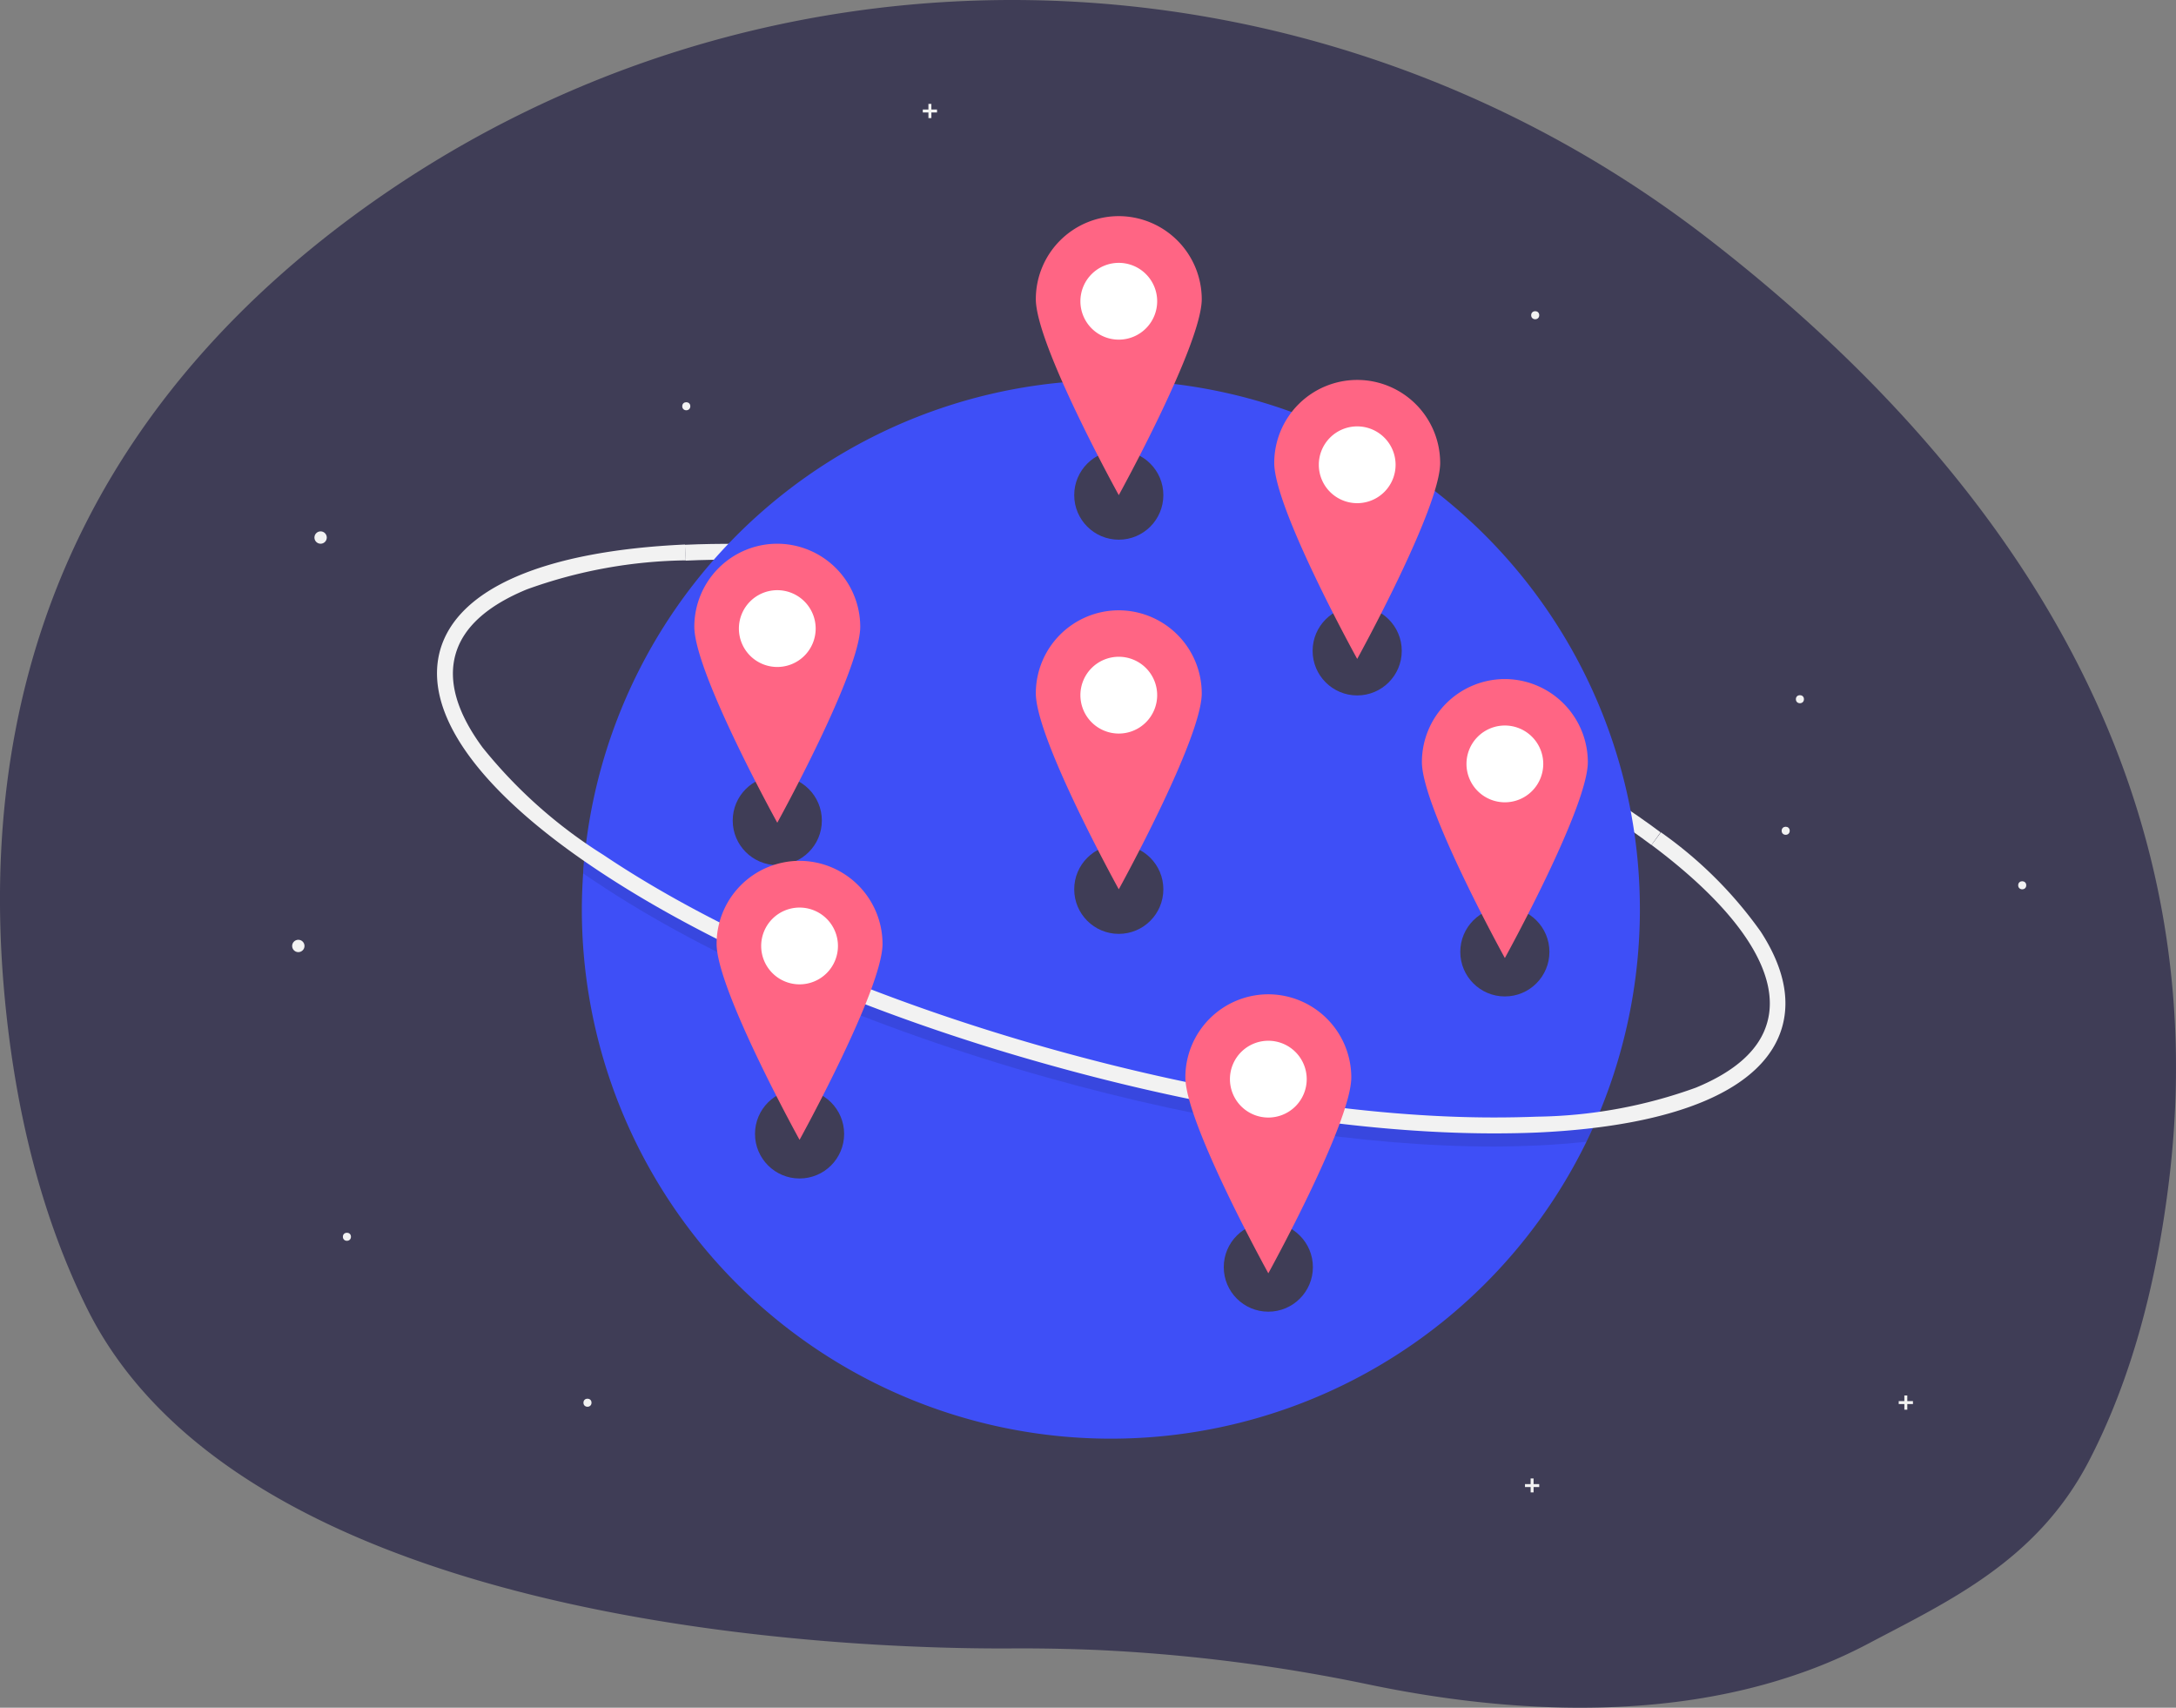 <svg xmlns="http://www.w3.org/2000/svg" width="163.482" height="128.28" viewBox="0 0 163.482 128.28"><rect x="0" y="0" width="163.482" height="128.28" fill="#808080" stroke="none"/><g transform="translate(0.018 -0.013)"><path d="M162.984,88.337c-1.029,8.774-3.147,15.814-6.071,21.441-3.893,7.483-10.529,10.509-16.479,13.655a36.893,36.893,0,0,1-5.345,2.32c-10.811,3.752-22.914,2.763-32.414.766a128.755,128.755,0,0,0-20.231-2.562c-1.936-.081-3.873-.121-5.829-.121-3.005,0-56.962,1.029-70.113-25.576C3.273,91.726,1.054,83.7.247,73.936-2.012,46.3,10.413,28.169,26.429,16.308c30.337-22.43,71.888-21.5,101.76,1.533C148.077,33.171,166.715,56.387,162.984,88.337Z" transform="translate(0)" fill="#3f3d56"/><path d="M327.714,225.169c-8.411-6.293-21.582-12.243-36.146-16.318-13.252-3.711-26.181-5.507-36.408-5.043l-.061-1.19c10.348-.464,23.4,1.351,36.771,5.1,14.684,4.115,28.017,10.126,36.529,16.5Z" transform="translate(-203.66 -161.682)" fill="#f2f2f2"/><path d="M296.192,181.356a39.956,39.956,0,0,1-3.429,16.177c-.182.424-.383.847-.585,1.271A39.756,39.756,0,0,1,216.7,181.356c0-.928.04-1.836.1-2.743.02-.464.061-.928.121-1.372a39.741,39.741,0,0,1,79.27,4.115Z" transform="translate(-173.005 -113.028)" fill="#3e4ff7"/><path d="M293.162,338.751c-.182.424-.383.847-.585,1.271-1.17.121-2.38.222-3.671.282-1.069.04-2.158.081-3.268.081-9.763,0-21.5-1.8-33.5-5.164-13.373-3.752-25.475-9-34.068-14.765-.3-.2-.585-.383-.867-.585.02-.464.061-.928.121-1.372.464.323.928.645,1.412.968,8.492,5.708,20.473,10.892,33.725,14.6,11.9,3.328,23.539,5.123,33.181,5.123,1.109,0,2.178-.02,3.227-.06C290.379,339.034,291.811,338.913,293.162,338.751Z" transform="translate(-173.404 -254.246)" opacity="0.1"/><path d="M242.169,247.034c-9.763,0-21.5-1.8-33.5-5.164-13.393-3.732-25.475-8.976-34.088-14.765-8.774-5.89-12.889-11.7-11.6-16.358,1.311-4.659,7.846-7.463,18.4-7.947l.061,1.19a36.393,36.393,0,0,0-11.941,2.178c-2.985,1.23-4.8,2.864-5.365,4.9s.121,4.377,2.037,6.979a36.483,36.483,0,0,0,9.077,8.068c8.492,5.708,20.473,10.892,33.725,14.6,11.9,3.328,23.539,5.123,33.181,5.123,1.109,0,2.178-.02,3.227-.06a36.4,36.4,0,0,0,11.941-2.178c2.985-1.23,4.8-2.864,5.365-4.9,1.029-3.651-2.057-8.371-8.693-13.333l.706-.948a31.18,31.18,0,0,1,7.5,7.463c1.674,2.582,2.219,4.982,1.614,7.14-1.311,4.659-7.846,7.463-18.4,7.947C244.368,247.014,243.279,247.034,242.169,247.034Z" transform="translate(-129.935 -161.884)" fill="#f2f2f2"/><circle cx="0.464" cy="0.464" r="0.464" transform="translate(84.036 20.504)" fill="#f2f2f2"/><circle cx="0.464" cy="0.464" r="0.464" transform="translate(23.605 39.928)" fill="#f2f2f2"/><circle cx="0.464" cy="0.464" r="0.464" transform="translate(21.931 70.607)" fill="#f2f2f2"/><circle cx="0.303" cy="0.303" r="0.303" transform="translate(115.018 23.388)" fill="#f2f2f2"/><circle cx="0.303" cy="0.303" r="0.303" transform="translate(151.607 66.21)" fill="#f2f2f2"/><circle cx="0.303" cy="0.303" r="0.303" transform="translate(134.906 52.232)" fill="#f2f2f2"/><circle cx="0.303" cy="0.303" r="0.303" transform="translate(51.239 30.226)" fill="#f2f2f2"/><circle cx="0.303" cy="0.303" r="0.303" transform="translate(133.837 62.116)" fill="#f2f2f2"/><circle cx="0.303" cy="0.303" r="0.303" transform="translate(25.743 92.613)" fill="#f2f2f2"/><circle cx="0.303" cy="0.303" r="0.303" transform="translate(43.816 105.079)" fill="#f2f2f2"/><path d="M344.769,39.124h-.424V38.7h-.222v.424H343.7v.222h.424v.424h.222v-.424h.424Z" transform="translate(-274.389 -30.884)" fill="#f2f2f2"/><path d="M569.069,551.023h-.424V550.6h-.222v.424H568v.222h.424v.4h.222v-.4h.424Z" transform="translate(-453.446 -439.53)" fill="#f2f2f2"/><path d="M708.269,520.124h-.424V519.7h-.222v.424H707.2v.222h.424v.424h.222v-.424h.424Z" transform="translate(-564.568 -414.863)" fill="#f2f2f2"/><circle cx="3.348" cy="3.348" r="3.348" transform="translate(80.688 33.857)" fill="#3f3d56"/><circle cx="3.348" cy="3.348" r="3.348" transform="translate(55.031 58.303)" fill="#3f3d56"/><circle cx="3.348" cy="3.348" r="3.348" transform="translate(91.923 91.847)" fill="#3f3d56"/><circle cx="3.348" cy="3.348" r="3.348" transform="translate(80.688 63.467)" fill="#3f3d56"/><circle cx="3.348" cy="3.348" r="3.348" transform="translate(56.705 81.842)" fill="#3f3d56"/><circle cx="3.348" cy="3.348" r="3.348" transform="translate(98.599 45.556)" fill="#3f3d56"/><circle cx="3.348" cy="3.348" r="3.348" transform="translate(109.693 68.167)" fill="#3f3d56"/><circle cx="4.397" cy="4.397" r="4.397" transform="translate(79.639 47.835)" fill="#fff"/><path d="M392.033,227.3a6.237,6.237,0,0,0-6.233,6.233c0,3.449,6.233,14.724,6.233,14.724s6.233-11.3,6.233-14.724A6.25,6.25,0,0,0,392.033,227.3Zm0,9.258a2.884,2.884,0,1,1,2.884-2.884,2.884,2.884,0,0,1-2.884,2.884Z" transform="translate(-307.997 -181.442)" fill="#ff6584"/><circle cx="4.397" cy="4.397" r="4.397" transform="translate(55.656 66.674)" fill="#fff"/><path d="M273.133,320.6a6.237,6.237,0,0,0-6.233,6.233c0,3.449,6.233,14.725,6.233,14.725s6.233-11.3,6.233-14.725A6.25,6.25,0,0,0,273.133,320.6Zm0,9.278a2.884,2.884,0,1,1,2.884-2.884,2.884,2.884,0,0,1-2.884,2.884Z" transform="translate(-213.08 -255.923)" fill="#ff6584"/><circle cx="4.397" cy="4.397" r="4.397" transform="translate(108.644 52.999)" fill="#fff"/><path d="M535.833,252.9a6.237,6.237,0,0,0-6.233,6.233c0,3.429,6.233,14.724,6.233,14.724s6.233-11.3,6.233-14.724A6.25,6.25,0,0,0,535.833,252.9Zm0,9.258a2.884,2.884,0,1,1,2.884-2.884,2.884,2.884,0,0,1-2.884,2.884Z" transform="translate(-422.791 -201.878)" fill="#ff6584"/><circle cx="4.397" cy="4.397" r="4.397" transform="translate(79.639 18.224)" fill="#fff"/><path d="M392.033,80.5a6.237,6.237,0,0,0-6.233,6.233c0,3.449,6.233,14.725,6.233,14.725s6.233-11.3,6.233-14.725A6.25,6.25,0,0,0,392.033,80.5Zm0,9.278a2.884,2.884,0,1,1,2.884-2.884,2.884,2.884,0,0,1-2.884,2.884Z" transform="translate(-307.997 -64.252)" fill="#ff6584"/><circle cx="4.397" cy="4.397" r="4.397" transform="translate(90.874 76.679)" fill="#fff"/><path d="M447.733,370.3a6.237,6.237,0,0,0-6.233,6.233c0,3.449,6.233,14.724,6.233,14.724s6.233-11.3,6.233-14.724A6.25,6.25,0,0,0,447.733,370.3Zm0,9.258a2.884,2.884,0,1,1,2.884-2.884,2.884,2.884,0,0,1-2.884,2.884Z" transform="translate(-352.462 -295.598)" fill="#ff6584"/><circle cx="4.397" cy="4.397" r="4.397" transform="translate(53.982 42.833)" fill="#fff"/><path d="M264.833,202.5a6.237,6.237,0,0,0-6.233,6.233c0,3.449,6.233,14.725,6.233,14.725s6.233-11.3,6.233-14.725A6.25,6.25,0,0,0,264.833,202.5Zm0,9.258a2.884,2.884,0,1,1,2.884-2.884,2.884,2.884,0,0,1-2.884,2.884Z" transform="translate(-206.454 -161.644)" fill="#ff6584"/><circle cx="4.397" cy="4.397" r="4.397" transform="translate(97.55 30.529)" fill="#fff"/><path d="M480.833,141.5a6.237,6.237,0,0,0-6.233,6.233c0,3.449,6.233,14.725,6.233,14.725s6.233-11.3,6.233-14.725A6.237,6.237,0,0,0,480.833,141.5Zm0,9.258a2.884,2.884,0,1,1,2.884-2.884,2.884,2.884,0,0,1-2.884,2.884Z" transform="translate(-378.885 -112.948)" fill="#ff6584"/></g></svg>